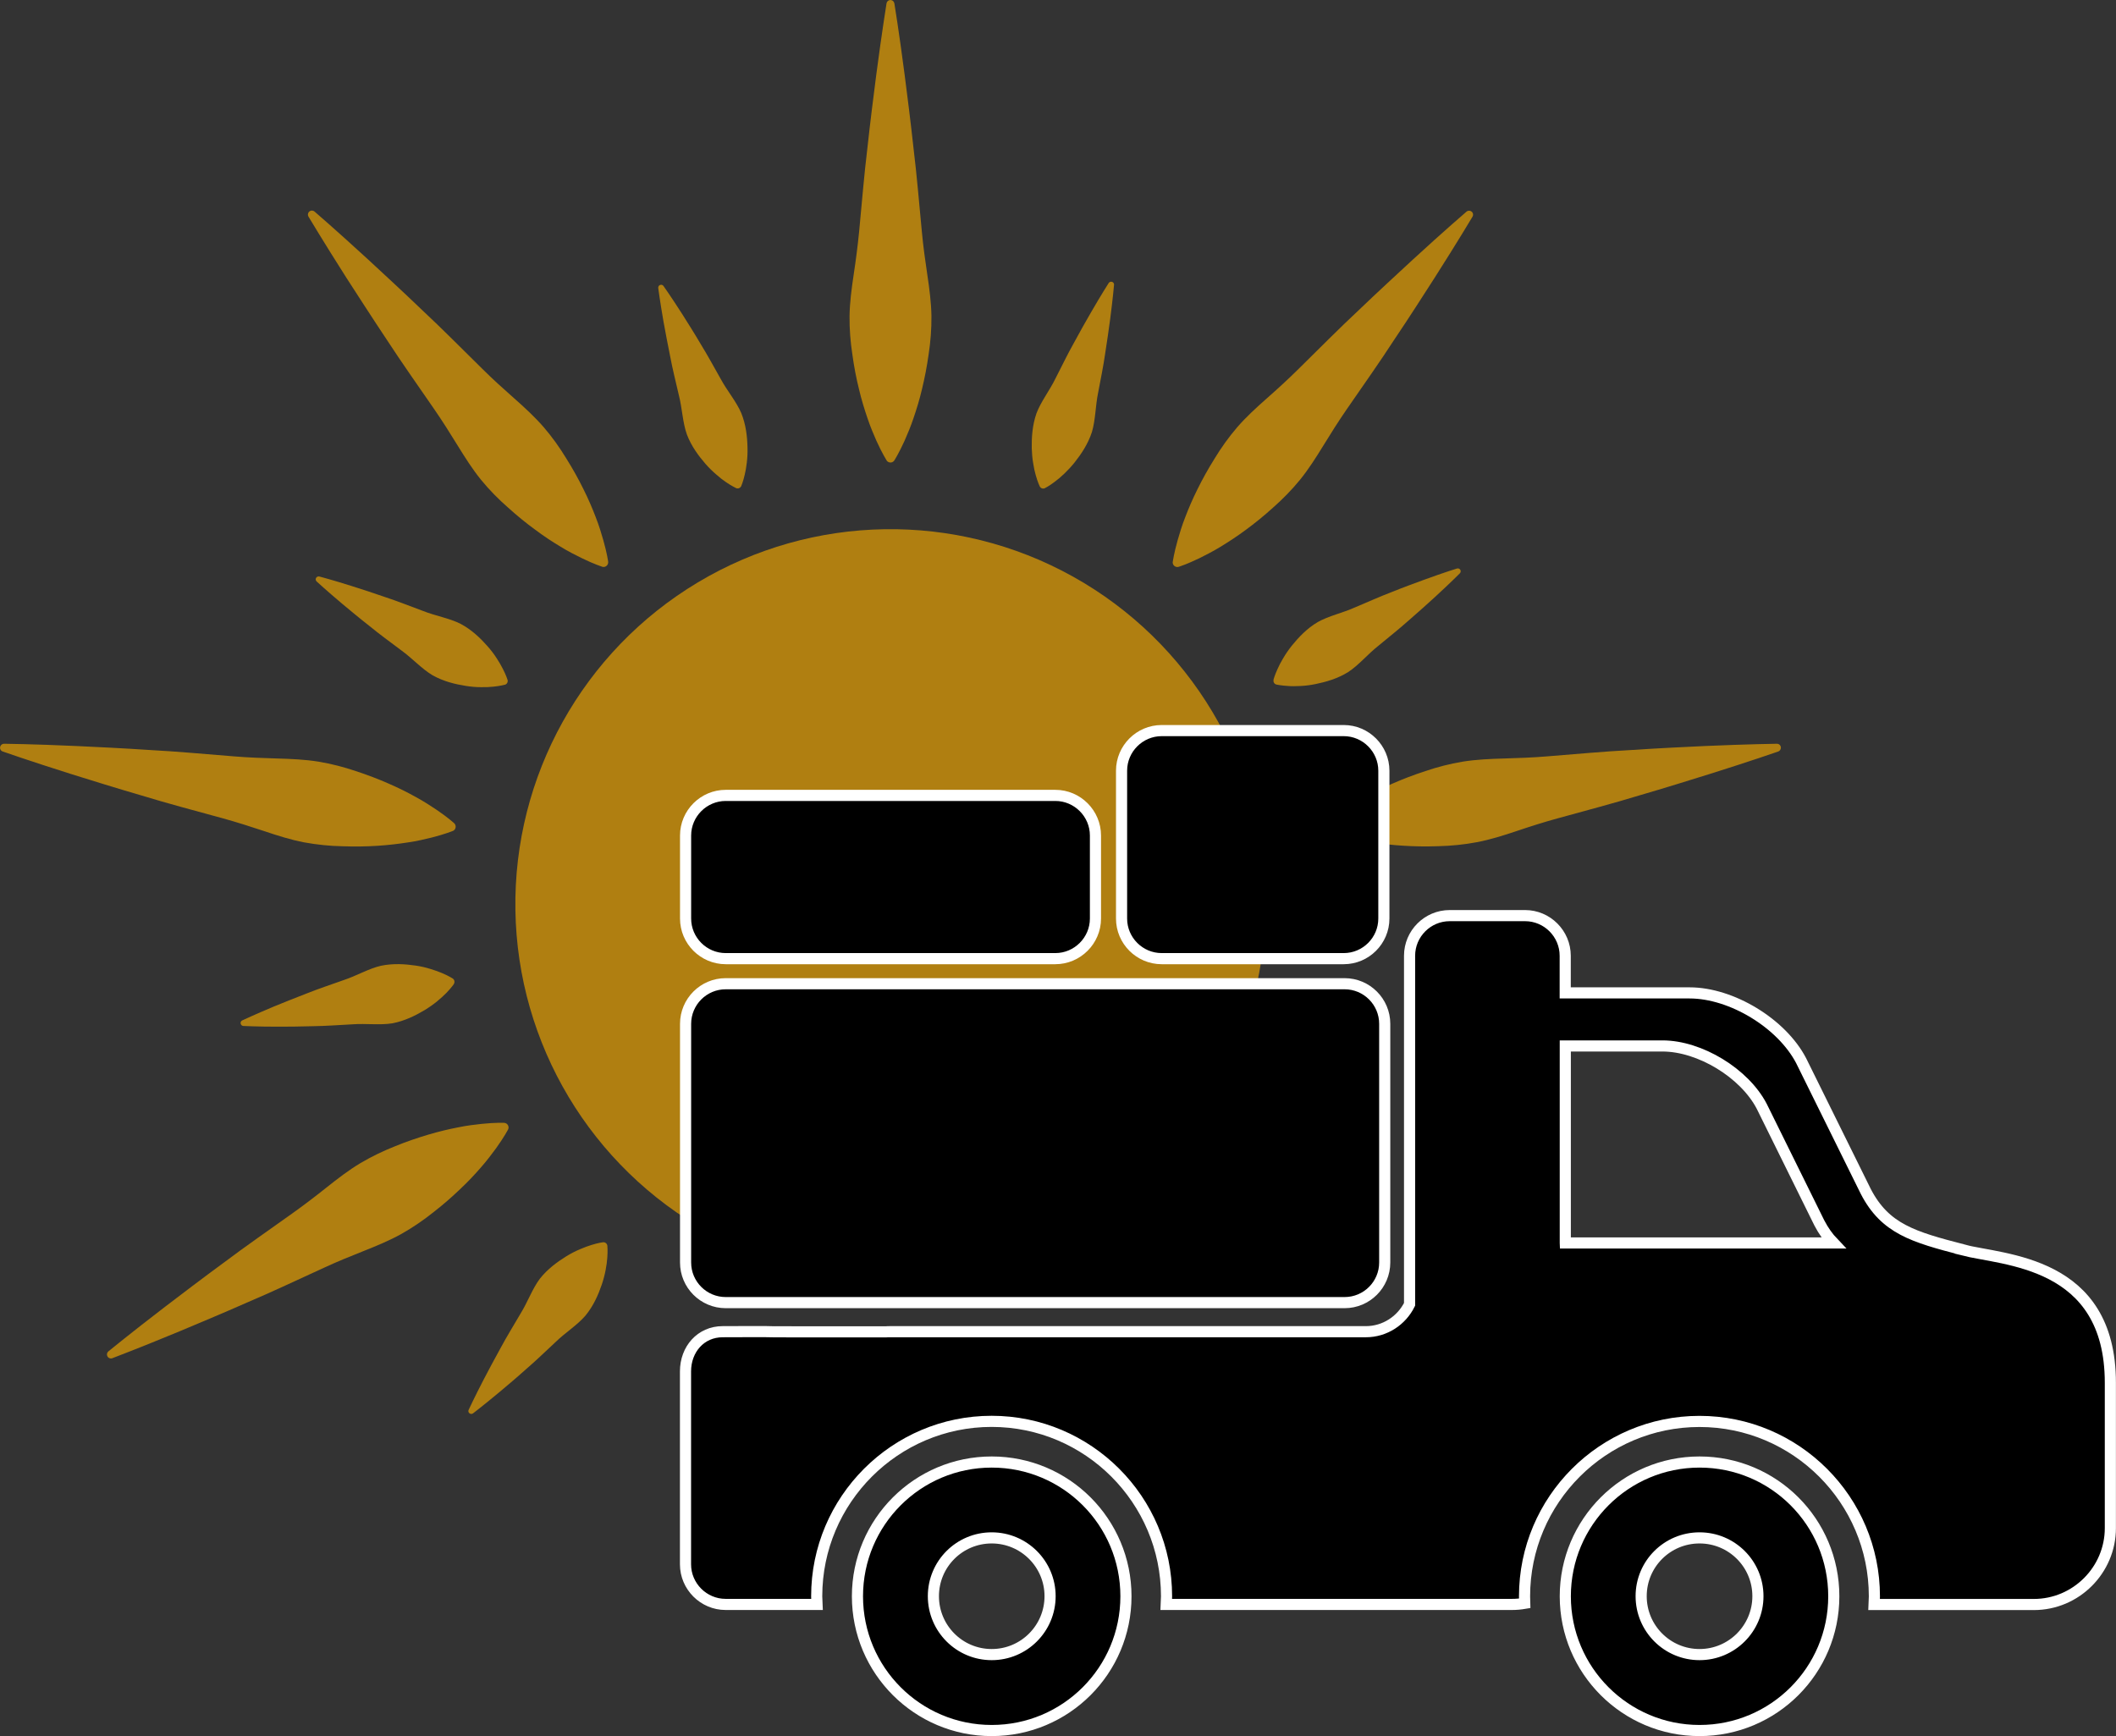 <?xml version="1.0" encoding="UTF-8"?>
<svg id="Capa_1" data-name="Capa 1" xmlns="http://www.w3.org/2000/svg" viewBox="0 0 270 221.51">
  <rect x="0" y="0" width="270" height="221.51" fill="#333333" stroke="none"/>
  <defs>
    <style>
      .cls-1 {
        stroke: #fff;
        stroke-miterlimit: 10;
        stroke-width: 1.42px;
      }

      .cls-2 {
        fill: #b07f11;
      }
    </style>
  </defs>
  <g>
    <circle class="cls-2" cx="113.63" cy="115.37" r="47.86" transform="translate(-1.79 1.79) rotate(-.89)"/>
    <g>
      <path class="cls-2" d="M113.13,58.74s-.58-.91-1.3-2.5c-.35-.8-.77-1.77-1.14-2.88-.38-1.11-.77-2.36-1.09-3.73-.34-1.37-.63-2.85-.84-4.41-.24-1.56-.38-3.22-.36-4.92.03-1.71.26-3.47.53-5.27.27-1.79.51-3.62.69-5.44.35-3.64.64-7.29,1.06-10.71.37-3.42.78-6.6,1.13-9.34.72-5.47,1.31-9.11,1.31-9.11.05-.28.31-.46.58-.42.22.03.38.21.42.42,0,0,.6,3.64,1.31,9.11.35,2.73.76,5.92,1.13,9.34.42,3.42.72,7.06,1.07,10.71.17,1.82.42,3.64.69,5.44.27,1.79.5,3.56.53,5.27.02,1.71-.12,3.36-.36,4.92-.22,1.57-.51,3.05-.84,4.41-.32,1.37-.71,2.62-1.09,3.73-.37,1.11-.79,2.08-1.14,2.88-.72,1.59-1.3,2.5-1.3,2.5-.18.28-.54.36-.82.18-.08-.05-.14-.11-.18-.18Z"/>
      <path class="cls-2" d="M93.93,62.28s-.55-.25-1.29-.76c-.38-.25-.8-.58-1.24-.97-.45-.38-.91-.83-1.37-1.35-.89-1.03-1.82-2.27-2.39-3.78-.54-1.51-.59-3.33-1.02-5-.39-1.68-.81-3.36-1.11-4.96-.33-1.59-.6-3.1-.84-4.38-.45-2.58-.68-4.33-.68-4.33-.03-.2.12-.39.32-.41.14-.02.27.04.35.15,0,0,1.02,1.44,2.43,3.65.7,1.11,1.52,2.4,2.34,3.8.86,1.39,1.68,2.91,2.53,4.41.82,1.52,2,2.89,2.63,4.37.6,1.49.76,3.03.79,4.4.02.68-.02,1.33-.09,1.92-.07.59-.16,1.11-.27,1.55-.2.88-.44,1.43-.44,1.43-.11.25-.4.37-.66.26,0,0,0,0-.01,0Z"/>
      <path class="cls-2" d="M76.84,72.31s-1.03-.32-2.6-1.09c-.78-.39-1.73-.85-2.72-1.47-1.01-.6-2.11-1.32-3.23-2.16-1.14-.83-2.31-1.78-3.48-2.84-1.19-1.04-2.36-2.22-3.44-3.54-1.08-1.33-2.03-2.83-2.98-4.37-.95-1.55-1.93-3.1-2.97-4.61-2.08-3.02-4.19-6-6.07-8.89-1.91-2.86-3.64-5.57-5.14-7.88-2.96-4.65-4.85-7.82-4.85-7.82-.14-.24-.06-.55.18-.7.19-.11.43-.09.59.05,0,0,2.8,2.41,6.86,6.14,2.02,1.87,4.39,4.05,6.87,6.43,2.52,2.35,5.09,4.95,7.7,7.52,1.3,1.29,2.66,2.52,4.02,3.72,1.36,1.2,2.67,2.41,3.79,3.7,1.11,1.29,2.07,2.65,2.89,4,.84,1.34,1.57,2.66,2.19,3.92.63,1.26,1.14,2.46,1.56,3.56.43,1.09.73,2.1.97,2.94.48,1.68.62,2.75.62,2.75.04.33-.19.62-.51.67-.09.01-.18,0-.26-.02Z"/>
      <path class="cls-2" d="M64.41,87.37s-.58.16-1.48.25c-.45.05-.98.07-1.57.06-.59,0-1.24-.05-1.91-.16-1.35-.21-2.86-.57-4.26-1.36-1.38-.82-2.59-2.17-3.99-3.18-1.38-1.04-2.78-2.05-4.04-3.09-1.28-1-2.45-1.98-3.46-2.82-2-1.68-3.3-2.88-3.3-2.88-.15-.14-.16-.37-.02-.52.1-.1.24-.14.37-.11,0,0,1.71.45,4.2,1.24,1.24.4,2.7.86,4.23,1.4,1.55.51,3.16,1.15,4.78,1.75,1.6.64,3.4.93,4.83,1.66,1.42.76,2.53,1.84,3.43,2.86.45.51.84,1.03,1.16,1.53.32.5.59.95.79,1.36.41.8.59,1.38.59,1.38.08.27-.07.55-.33.63,0,0,0,0-.01,0Z"/>
      <path class="cls-2" d="M57.77,106.03s-1,.41-2.69.84c-.85.21-1.87.45-3.03.62-1.16.18-2.46.34-3.86.43-1.4.09-2.91.12-4.49.06-1.58-.03-3.23-.19-4.91-.5-1.68-.32-3.38-.86-5.1-1.44-1.72-.57-3.47-1.13-5.24-1.62-3.53-.97-7.07-1.9-10.36-2.91-3.3-.96-6.37-1.92-9-2.74-5.26-1.66-8.74-2.88-8.74-2.88-.27-.09-.41-.38-.31-.65.07-.21.27-.34.49-.34,0,0,3.69.04,9.2.29,2.75.13,5.97.28,9.39.51,3.44.18,7.08.52,10.73.81,1.82.15,3.66.22,5.48.27,1.81.05,3.59.13,5.28.4,1.69.28,3.29.7,4.79,1.21,1.5.49,2.91,1.03,4.2,1.6,1.29.56,2.46,1.15,3.48,1.72,1.03.56,1.91,1.14,2.63,1.62,1.45.98,2.24,1.71,2.24,1.71.24.22.26.6.04.84-.06.07-.13.12-.21.15Z"/>
      <path class="cls-2" d="M57.92,125.56s-.34.49-.97,1.14c-.32.33-.71.68-1.17,1.06-.46.38-.98.75-1.57,1.11-1.17.7-2.56,1.4-4.14,1.7-1.58.26-3.38,0-5.1.13-1.73.09-3.45.22-5.08.24-1.63.05-3.15.06-4.46.06-2.62,0-4.38-.09-4.38-.09-.2-.01-.36-.18-.35-.39,0-.14.09-.26.21-.32,0,0,1.6-.75,4.01-1.76,1.21-.49,2.62-1.07,4.14-1.65,1.52-.61,3.15-1.15,4.78-1.73,1.64-.54,3.2-1.47,4.76-1.83,1.57-.33,3.12-.22,4.47-.02.68.1,1.3.25,1.87.43.57.17,1.06.35,1.48.53.83.35,1.34.68,1.34.68.23.15.3.46.15.69,0,0,0,0,0,0Z"/>
      <path class="cls-2" d="M64.83,144.12s-.5.96-1.52,2.38c-.52.7-1.14,1.55-1.92,2.43-.77.89-1.66,1.85-2.69,2.81-1.02.98-2.15,1.97-3.4,2.94-1.24.99-2.6,1.93-4.09,2.77-1.49.83-3.14,1.51-4.82,2.18-1.69.67-3.39,1.36-5.05,2.13-3.33,1.52-6.63,3.09-9.8,4.43-3.14,1.39-6.11,2.62-8.65,3.69-5.09,2.11-8.55,3.42-8.55,3.42-.26.1-.56-.03-.66-.3-.08-.21-.01-.44.15-.57,0,0,2.86-2.34,7.23-5.69,2.19-1.67,4.75-3.62,7.52-5.65,2.75-2.07,5.76-4.15,8.74-6.28,1.49-1.06,2.95-2.18,4.37-3.31,1.42-1.13,2.83-2.21,4.3-3.09,1.47-.87,2.97-1.58,4.44-2.16,1.46-.6,2.89-1.08,4.24-1.48,1.35-.4,2.62-.7,3.77-.92,1.15-.24,2.2-.36,3.06-.45,1.74-.18,2.82-.13,2.82-.13.33.01.58.29.57.62,0,.09-.03.18-.07.25Z"/>
      <path class="cls-2" d="M77.5,158.98s.06.6-.01,1.5c-.03.46-.1.98-.21,1.56-.11.58-.27,1.21-.49,1.86-.44,1.29-1.06,2.72-2.08,3.96-1.04,1.22-2.59,2.18-3.82,3.38-1.27,1.18-2.5,2.38-3.74,3.44-1.21,1.09-2.38,2.07-3.38,2.91-2.01,1.68-3.41,2.75-3.41,2.75-.16.12-.39.09-.52-.07-.09-.11-.1-.26-.04-.38,0,0,.74-1.6,1.95-3.93.61-1.16,1.32-2.51,2.11-3.93.77-1.44,1.68-2.91,2.55-4.4.91-1.46,1.51-3.18,2.47-4.46.99-1.26,2.25-2.17,3.41-2.89.58-.35,1.16-.65,1.71-.88.54-.23,1.04-.42,1.48-.55.86-.27,1.46-.34,1.46-.34.28-.03.52.16.56.44,0,0,0,0,0,.01Z"/>
      <path class="cls-2" d="M169.32,105.04s.8-.73,2.24-1.71c.72-.48,1.6-1.07,2.63-1.62,1.03-.57,2.19-1.16,3.48-1.72,1.29-.57,2.7-1.11,4.2-1.6,1.5-.51,3.1-.93,4.79-1.21,1.69-.27,3.47-.35,5.28-.4,1.81-.05,3.65-.12,5.47-.27,3.65-.29,7.29-.63,10.73-.81,3.43-.23,6.64-.38,9.39-.51,5.51-.24,9.2-.29,9.2-.29.28,0,.51.22.51.5,0,.22-.14.42-.34.49,0,0-3.49,1.22-8.75,2.87-2.63.82-5.7,1.78-9,2.74-3.29,1.01-6.83,1.93-10.36,2.91-1.77.48-3.52,1.04-5.24,1.62-1.72.58-3.42,1.11-5.1,1.43-1.68.32-3.33.47-4.91.51-1.58.06-3.09.03-4.49-.06-1.4-.08-2.7-.24-3.86-.43-1.16-.17-2.18-.42-3.03-.62-1.69-.43-2.69-.84-2.69-.84-.3-.13-.45-.47-.32-.78.03-.08.09-.15.15-.21Z"/>
      <path class="cls-2" d="M162.49,86.75s.15-.58.53-1.4c.18-.42.43-.89.73-1.39.3-.51.66-1.04,1.09-1.58.86-1.06,1.92-2.19,3.31-3.01,1.4-.79,3.18-1.16,4.75-1.87,1.59-.67,3.17-1.38,4.69-1.96,1.51-.61,2.94-1.13,4.17-1.58,2.46-.9,4.15-1.42,4.15-1.42.19-.06.4.05.46.24.04.13,0,.28-.09.37,0,0-1.24,1.25-3.17,3.02-.97.88-2.1,1.91-3.33,2.97-1.22,1.09-2.57,2.16-3.9,3.26-1.36,1.07-2.5,2.47-3.85,3.35-1.36.85-2.86,1.27-4.19,1.54-.67.14-1.31.21-1.9.24-.59.03-1.12.04-1.57,0-.9-.05-1.49-.18-1.49-.18-.27-.06-.44-.33-.37-.6,0,0,0,0,0-.01Z"/>
      <path class="cls-2" d="M149.65,71.67s.14-1.07.62-2.75c.24-.84.54-1.85.97-2.94.42-1.1.93-2.3,1.56-3.56.62-1.26,1.35-2.58,2.19-3.92.82-1.35,1.78-2.71,2.89-4,1.12-1.29,2.43-2.49,3.79-3.69,1.36-1.2,2.72-2.44,4.02-3.73,2.61-2.57,5.18-5.17,7.7-7.52,2.48-2.38,4.85-4.55,6.87-6.42,4.06-3.73,6.86-6.13,6.86-6.13.21-.18.53-.16.72.05.15.17.16.41.05.59,0,0-1.89,3.18-4.85,7.82-1.49,2.32-3.22,5.03-5.14,7.88-1.87,2.89-3.99,5.87-6.07,8.89-1.04,1.51-2.02,3.06-2.97,4.61-.95,1.55-1.91,3.05-2.98,4.37-1.08,1.32-2.25,2.5-3.44,3.55-1.17,1.06-2.35,2.01-3.48,2.84-1.13.84-2.23,1.55-3.23,2.16-1,.61-1.94,1.08-2.72,1.47-1.57.76-2.6,1.08-2.6,1.08-.31.1-.65-.07-.75-.39-.03-.09-.03-.17-.02-.26Z"/>
      <path class="cls-2" d="M132.66,62.04s-.26-.54-.5-1.41c-.13-.44-.24-.96-.33-1.54-.1-.58-.16-1.23-.18-1.91-.02-1.36.07-2.91.6-4.43.56-1.5,1.69-2.93,2.44-4.48.79-1.54,1.54-3.1,2.34-4.52.77-1.44,1.53-2.76,2.18-3.89,1.31-2.27,2.26-3.75,2.26-3.75.11-.17.34-.22.51-.11.12.07.18.21.17.34,0,0-.15,1.76-.49,4.35-.18,1.29-.38,2.81-.64,4.41-.23,1.62-.58,3.31-.9,5.01-.35,1.69-.33,3.5-.8,5.04-.5,1.52-1.37,2.81-2.22,3.88-.43.53-.87,1-1.3,1.41-.43.41-.83.75-1.2,1.02-.72.55-1.26.82-1.26.82-.25.13-.55.03-.67-.22,0,0,0,0,0,0Z"/>
    </g>
  </g>
  <g>
    <path class="cls-1" d="M126.54,186.55c-9.46,0-17.13,7.67-17.13,17.13s7.67,17.13,17.13,17.13,17.13-7.66,17.13-17.13-7.66-17.13-17.13-17.13ZM126.54,211.12c-4.11,0-7.44-3.33-7.44-7.45s3.33-7.44,7.44-7.44,7.45,3.33,7.45,7.44-3.33,7.45-7.45,7.45Z"/>
    <path class="cls-1" d="M216.86,186.55c-9.46,0-17.13,7.67-17.13,17.13s7.67,17.13,17.13,17.13,17.13-7.66,17.13-17.13-7.66-17.13-17.13-17.13ZM216.86,211.12c-4.11,0-7.45-3.33-7.45-7.45s3.33-7.44,7.45-7.44,7.45,3.33,7.45,7.44-3.34,7.45-7.45,7.45Z"/>
    <path class="cls-1" d="M92.6,125.52h78.97c2.82,0,5.12,2.29,5.12,5.12v30.45c0,2.82-2.29,5.12-5.12,5.12h-78.97c-2.82,0-5.12-2.29-5.12-5.12v-30.45c0-2.82,2.29-5.12,5.12-5.12Z"/>
    <path class="cls-1" d="M148.23,122.32h23.23c2.82,0,5.12-2.3,5.12-5.12v-18.86c0-2.81-2.3-5.12-5.12-5.12h-23.23c-2.81,0-5.12,2.3-5.12,5.12v18.86c0,2.82,2.3,5.12,5.12,5.12Z"/>
    <path class="cls-1" d="M92.6,122.32h42.06c2.81,0,5.12-2.3,5.12-5.12v-10.59c0-2.81-2.3-5.12-5.12-5.12h-42.06c-2.81,0-5.12,2.3-5.12,5.12v10.59c0,2.82,2.3,5.12,5.12,5.12Z"/>
    <path class="cls-1" d="M250.42,159.46c-6.28-1.63-9.87-2.66-12.34-7.42l-8.25-16.69c-2.47-4.76-8.87-8.66-14.24-8.66h-15.87v-4.74c0-2.81-2.3-5.12-5.12-5.12h-9.62c-2.82,0-5.12,2.3-5.12,5.12v44.48c-1.02,2.06-3.14,3.49-5.58,3.49h-60.73c-.15,0-.33,0-.54.02h-9.99s-4.15-.01-4.15-.01c-.25-.04-6.65-.01-6.65-.01-2.81,0-4.75,2.25-4.75,5.07v24.61c0,2.81,2.3,5.12,5.12,5.12h11.65c-.02-.34-.03-.69-.03-1.04,0-12.3,10.01-22.32,22.32-22.32s22.32,10.02,22.32,22.32c0,.35-.01.69-.03,1.04h44.1c.56,0,1.1-.05,1.63-.14-.01-.29-.02-.59-.02-.89,0-12.3,10.01-22.32,22.32-22.32s22.32,10.02,22.32,22.32c0,.35-.01.69-.03,1.04h20.38c5.37,0,9.76-4.39,9.76-9.75v-18.54c0-15.61-13.66-15.61-18.87-16.96ZM199.73,158.59v-25.13h12.4c4.77,0,10.47,3.47,12.67,7.71l7.34,14.86c.54,1.04,1.14,1.87,1.81,2.57h-34.22Z"/>
  </g>
</svg>